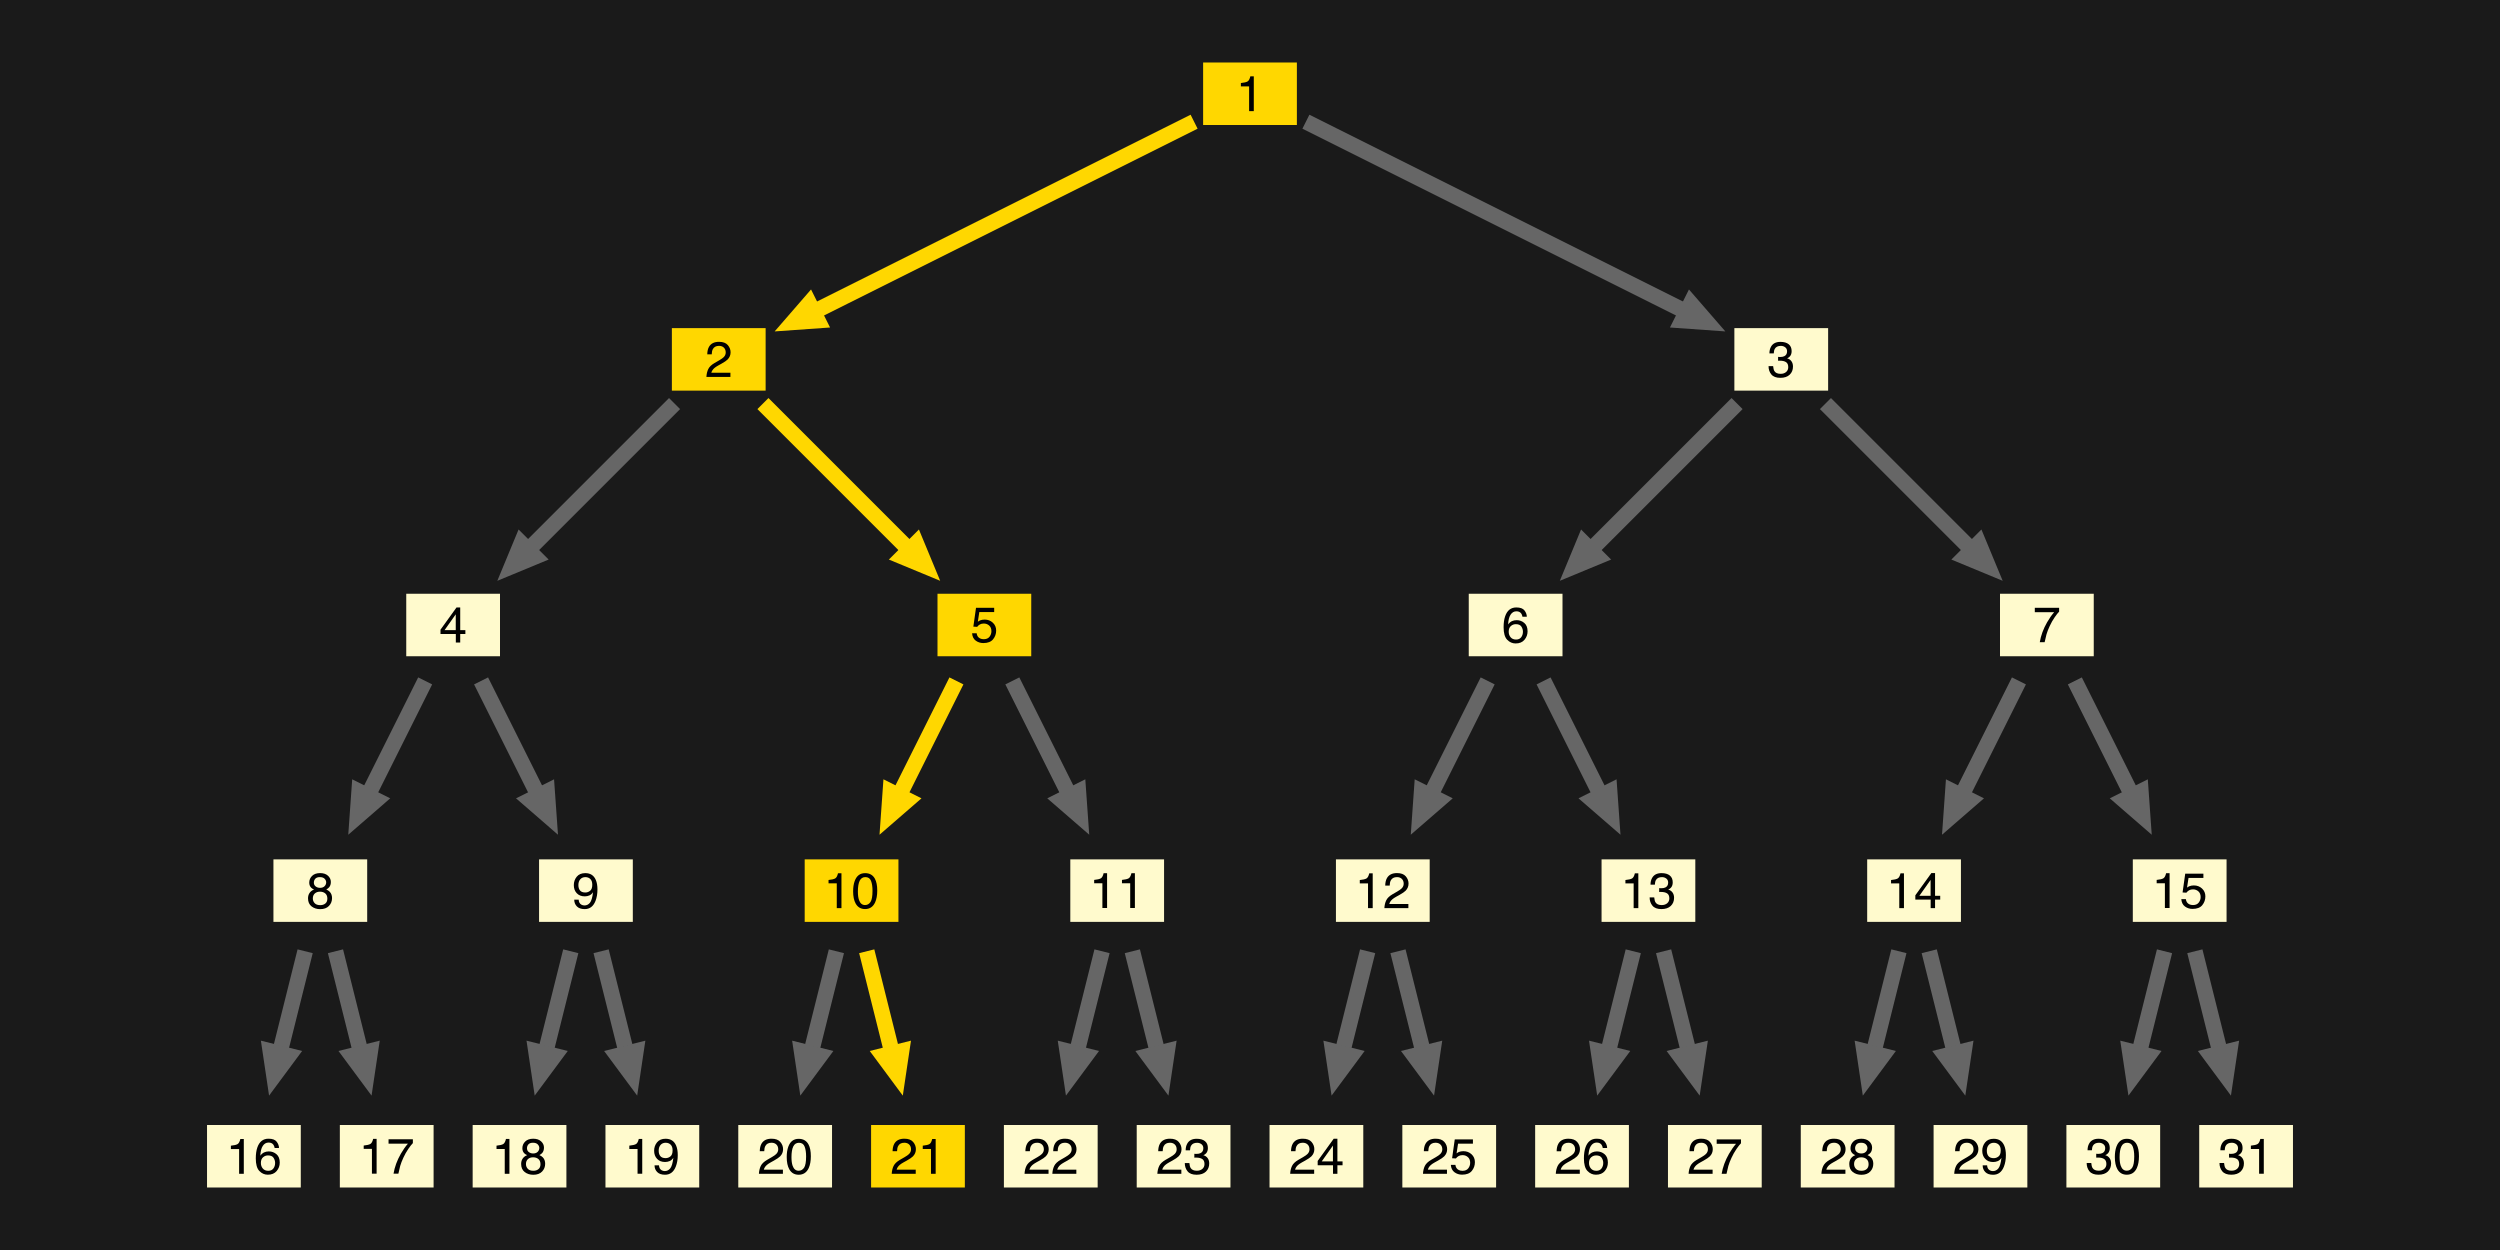 <?xml version="1.0" encoding="UTF-8"?>
<svg xmlns="http://www.w3.org/2000/svg" xmlns:xlink="http://www.w3.org/1999/xlink" width="800pt" height="400pt" viewBox="0 0 800 400" version="1.1">
<defs>
<g>
<symbol overflow="visible" id="glyph-4722350-0">
<path style="stroke:none;" d="M 0.516 0 L 0.516 -11.477 L 9.625 -11.477 L 9.625 0 Z M 8.188 -1.438 L 8.188 -10.039 L 1.953 -10.039 L 1.953 -1.438 Z M 8.188 -1.438 "/>
</symbol>
<symbol overflow="visible" id="glyph-4722350-1">
<path style="stroke:none;" d="M 1.531 -7.922 L 1.531 -9 C 2.547 -9.098 3.254 -9.266 3.656 -9.496 C 4.059 -9.727 4.355 -10.277 4.555 -11.141 L 5.664 -11.141 L 5.664 0 L 4.164 0 L 4.164 -7.922 Z M 1.531 -7.922 "/>
</symbol>
<symbol overflow="visible" id="glyph-4722350-2">
<path style="stroke:none;" d="M 0.5 0 C 0.551 -0.965 0.75 -1.801 1.098 -2.516 C 1.445 -3.23 2.121 -3.879 3.125 -4.461 L 4.625 -5.328 C 5.297 -5.719 5.77 -6.051 6.039 -6.328 C 6.465 -6.762 6.68 -7.254 6.68 -7.812 C 6.68 -8.465 6.484 -8.98 6.094 -9.363 C 5.703 -9.746 5.184 -9.938 4.531 -9.938 C 3.566 -9.938 2.902 -9.574 2.531 -8.844 C 2.332 -8.453 2.223 -7.91 2.203 -7.219 L 0.773 -7.219 C 0.789 -8.191 0.969 -8.988 1.312 -9.602 C 1.922 -10.684 2.996 -11.227 4.539 -11.227 C 5.82 -11.227 6.758 -10.879 7.348 -10.188 C 7.938 -9.496 8.234 -8.723 8.234 -7.875 C 8.234 -6.98 7.918 -6.215 7.289 -5.578 C 6.926 -5.207 6.27 -4.762 5.328 -4.234 L 4.258 -3.641 C 3.746 -3.359 3.348 -3.09 3.055 -2.836 C 2.535 -2.383 2.207 -1.879 2.07 -1.328 L 8.18 -1.328 L 8.18 0 Z M 0.5 0 "/>
</symbol>
<symbol overflow="visible" id="glyph-4722350-3">
<path style="stroke:none;" d="M 4.156 0.305 C 2.832 0.305 1.875 -0.059 1.277 -0.785 C 0.68 -1.512 0.383 -2.395 0.383 -3.438 L 1.852 -3.438 C 1.914 -2.715 2.051 -2.188 2.258 -1.859 C 2.621 -1.27 3.281 -0.977 4.234 -0.977 C 4.973 -0.977 5.566 -1.176 6.016 -1.57 C 6.465 -1.965 6.688 -2.477 6.688 -3.102 C 6.688 -3.871 6.453 -4.41 5.98 -4.719 C 5.508 -5.027 4.855 -5.18 4.016 -5.18 C 3.922 -5.18 3.828 -5.18 3.73 -5.176 C 3.633 -5.172 3.535 -5.168 3.438 -5.164 L 3.438 -6.406 C 3.582 -6.391 3.707 -6.379 3.805 -6.375 C 3.902 -6.371 4.012 -6.367 4.125 -6.367 C 4.652 -6.367 5.082 -6.449 5.422 -6.617 C 6.016 -6.91 6.312 -7.43 6.312 -8.18 C 6.312 -8.738 6.113 -9.168 5.719 -9.469 C 5.324 -9.77 4.863 -9.922 4.336 -9.922 C 3.398 -9.922 2.75 -9.609 2.391 -8.984 C 2.191 -8.641 2.082 -8.152 2.055 -7.516 L 0.664 -7.516 C 0.664 -8.348 0.832 -9.059 1.164 -9.641 C 1.738 -10.684 2.746 -11.203 4.188 -11.203 C 5.328 -11.203 6.211 -10.949 6.836 -10.441 C 7.461 -9.934 7.773 -9.199 7.773 -8.234 C 7.773 -7.547 7.59 -6.988 7.219 -6.562 C 6.988 -6.297 6.691 -6.09 6.328 -5.938 C 6.918 -5.777 7.375 -5.465 7.707 -5.004 C 8.039 -4.543 8.203 -3.98 8.203 -3.312 C 8.203 -2.246 7.852 -1.375 7.148 -0.703 C 6.445 -0.031 5.449 0.305 4.156 0.305 Z M 4.156 0.305 "/>
</symbol>
<symbol overflow="visible" id="glyph-4722350-4">
<path style="stroke:none;" d="M 5.289 -3.961 L 5.289 -9.031 L 1.703 -3.961 Z M 5.312 0 L 5.312 -2.734 L 0.406 -2.734 L 0.406 -4.109 L 5.531 -11.219 L 6.719 -11.219 L 6.719 -3.961 L 8.367 -3.961 L 8.367 -2.734 L 6.719 -2.734 L 6.719 0 Z M 5.312 0 "/>
</symbol>
<symbol overflow="visible" id="glyph-4722350-5">
<path style="stroke:none;" d="M 1.977 -2.852 C 2.07 -2.051 2.441 -1.496 3.094 -1.188 C 3.426 -1.031 3.812 -0.953 4.25 -0.953 C 5.082 -0.953 5.699 -1.219 6.102 -1.75 C 6.504 -2.281 6.703 -2.871 6.703 -3.516 C 6.703 -4.297 6.465 -4.902 5.988 -5.328 C 5.512 -5.754 4.941 -5.969 4.273 -5.969 C 3.789 -5.969 3.375 -5.875 3.027 -5.688 C 2.68 -5.5 2.387 -5.238 2.141 -4.906 L 0.922 -4.977 L 1.773 -11 L 7.586 -11 L 7.586 -9.641 L 2.828 -9.641 L 2.352 -6.531 C 2.613 -6.73 2.859 -6.879 3.094 -6.977 C 3.512 -7.148 3.992 -7.234 4.539 -7.234 C 5.566 -7.234 6.434 -6.902 7.148 -6.242 C 7.863 -5.582 8.219 -4.742 8.219 -3.727 C 8.219 -2.668 7.891 -1.738 7.238 -0.93 C 6.586 -0.121 5.543 0.281 4.109 0.281 C 3.199 0.281 2.391 0.023 1.691 -0.488 C 0.992 -1 0.598 -1.789 0.516 -2.852 Z M 1.977 -2.852 "/>
</symbol>
<symbol overflow="visible" id="glyph-4722350-6">
<path style="stroke:none;" d="M 4.68 -11.234 C 5.93 -11.234 6.801 -10.91 7.293 -10.262 C 7.785 -9.613 8.031 -8.945 8.031 -8.258 L 6.641 -8.258 C 6.559 -8.699 6.426 -9.047 6.242 -9.297 C 5.902 -9.766 5.391 -10 4.703 -10 C 3.918 -10 3.293 -9.637 2.828 -8.91 C 2.363 -8.184 2.105 -7.145 2.055 -5.789 C 2.379 -6.262 2.785 -6.617 3.273 -6.852 C 3.723 -7.059 4.223 -7.164 4.773 -7.164 C 5.711 -7.164 6.527 -6.863 7.227 -6.266 C 7.926 -5.668 8.273 -4.773 8.273 -3.586 C 8.273 -2.57 7.941 -1.672 7.281 -0.887 C 6.621 -0.102 5.676 0.289 4.453 0.289 C 3.406 0.289 2.504 -0.109 1.742 -0.902 C 0.98 -1.695 0.602 -3.035 0.602 -4.914 C 0.602 -6.305 0.77 -7.484 1.109 -8.453 C 1.762 -10.309 2.949 -11.234 4.68 -11.234 Z M 4.578 -0.961 C 5.316 -0.961 5.871 -1.211 6.238 -1.707 C 6.605 -2.203 6.789 -2.793 6.789 -3.469 C 6.789 -4.043 6.625 -4.586 6.297 -5.105 C 5.969 -5.625 5.371 -5.883 4.508 -5.883 C 3.902 -5.883 3.375 -5.684 2.918 -5.281 C 2.461 -4.879 2.234 -4.277 2.234 -3.469 C 2.234 -2.762 2.441 -2.164 2.855 -1.684 C 3.27 -1.203 3.844 -0.961 4.578 -0.961 Z M 4.578 -0.961 "/>
</symbol>
<symbol overflow="visible" id="glyph-4722350-7">
<path style="stroke:none;" d="M 8.367 -11 L 8.367 -9.773 C 8.008 -9.426 7.531 -8.816 6.934 -7.953 C 6.336 -7.09 5.809 -6.156 5.352 -5.156 C 4.898 -4.184 4.555 -3.293 4.32 -2.492 C 4.168 -1.977 3.973 -1.145 3.734 0 L 2.18 0 C 2.535 -2.137 3.316 -4.262 4.523 -6.375 C 5.238 -7.613 5.988 -8.684 6.773 -9.586 L 0.586 -9.586 L 0.586 -11 Z M 8.367 -11 "/>
</symbol>
<symbol overflow="visible" id="glyph-4722350-8">
<path style="stroke:none;" d="M 4.352 -6.5 C 4.973 -6.5 5.457 -6.672 5.805 -7.02 C 6.152 -7.367 6.328 -7.777 6.328 -8.258 C 6.328 -8.676 6.16 -9.059 5.828 -9.406 C 5.496 -9.754 4.988 -9.93 4.305 -9.93 C 3.629 -9.93 3.137 -9.754 2.836 -9.406 C 2.535 -9.059 2.383 -8.648 2.383 -8.18 C 2.383 -7.652 2.578 -7.242 2.969 -6.945 C 3.359 -6.648 3.82 -6.5 4.352 -6.5 Z M 4.438 -0.961 C 5.09 -0.961 5.629 -1.137 6.059 -1.488 C 6.488 -1.84 6.703 -2.363 6.703 -3.062 C 6.703 -3.785 6.48 -4.336 6.039 -4.711 C 5.598 -5.086 5.027 -5.273 4.336 -5.273 C 3.664 -5.273 3.117 -5.082 2.691 -4.699 C 2.266 -4.316 2.055 -3.785 2.055 -3.109 C 2.055 -2.527 2.25 -2.023 2.637 -1.598 C 3.023 -1.172 3.625 -0.961 4.438 -0.961 Z M 2.438 -5.961 C 2.047 -6.129 1.742 -6.324 1.523 -6.547 C 1.113 -6.965 0.906 -7.504 0.906 -8.172 C 0.906 -9.004 1.207 -9.723 1.812 -10.32 C 2.418 -10.918 3.273 -11.219 4.383 -11.219 C 5.457 -11.219 6.297 -10.938 6.906 -10.371 C 7.516 -9.805 7.82 -9.145 7.82 -8.391 C 7.82 -7.691 7.645 -7.129 7.289 -6.695 C 7.09 -6.449 6.785 -6.211 6.367 -5.977 C 6.832 -5.762 7.195 -5.52 7.461 -5.242 C 7.957 -4.723 8.203 -4.043 8.203 -3.211 C 8.203 -2.227 7.871 -1.391 7.211 -0.707 C 6.551 -0.023 5.613 0.32 4.406 0.32 C 3.316 0.32 2.398 0.023 1.645 -0.566 C 0.891 -1.156 0.516 -2.016 0.516 -3.141 C 0.516 -3.801 0.676 -4.375 1 -4.855 C 1.324 -5.336 1.801 -5.707 2.438 -5.961 Z M 2.438 -5.961 "/>
</symbol>
<symbol overflow="visible" id="glyph-4722350-9">
<path style="stroke:none;" d="M 2.125 -2.703 C 2.168 -1.926 2.465 -1.391 3.023 -1.094 C 3.309 -0.938 3.633 -0.859 3.992 -0.859 C 4.664 -0.859 5.238 -1.141 5.711 -1.699 C 6.184 -2.258 6.52 -3.395 6.719 -5.109 C 6.406 -4.613 6.02 -4.266 5.559 -4.066 C 5.098 -3.867 4.602 -3.766 4.07 -3.766 C 2.992 -3.766 2.141 -4.102 1.512 -4.773 C 0.883 -5.445 0.57 -6.309 0.57 -7.367 C 0.57 -8.383 0.879 -9.277 1.5 -10.047 C 2.121 -10.816 3.035 -11.203 4.242 -11.203 C 5.871 -11.203 6.996 -10.469 7.617 -9 C 7.961 -8.191 8.133 -7.184 8.133 -5.969 C 8.133 -4.598 7.926 -3.387 7.516 -2.328 C 6.832 -0.566 5.676 0.312 4.047 0.312 C 2.953 0.312 2.121 0.027 1.555 -0.547 C 0.988 -1.121 0.703 -1.84 0.703 -2.703 Z M 4.258 -5 C 4.816 -5 5.324 -5.184 5.785 -5.551 C 6.246 -5.918 6.477 -6.559 6.477 -7.477 C 6.477 -8.301 6.27 -8.914 5.855 -9.316 C 5.441 -9.719 4.914 -9.922 4.273 -9.922 C 3.586 -9.922 3.039 -9.691 2.637 -9.23 C 2.234 -8.77 2.031 -8.152 2.031 -7.383 C 2.031 -6.652 2.207 -6.074 2.562 -5.645 C 2.918 -5.215 3.48 -5 4.258 -5 Z M 4.258 -5 "/>
</symbol>
<symbol overflow="visible" id="glyph-4722350-10">
<path style="stroke:none;" d="M 4.328 -11.188 C 5.777 -11.188 6.824 -10.59 7.469 -9.398 C 7.969 -8.477 8.219 -7.215 8.219 -5.609 C 8.219 -4.09 7.992 -2.832 7.539 -1.836 C 6.883 -0.41 5.809 0.305 4.32 0.305 C 2.977 0.305 1.977 -0.277 1.32 -1.445 C 0.773 -2.418 0.5 -3.727 0.5 -5.367 C 0.5 -6.637 0.664 -7.73 0.992 -8.641 C 1.605 -10.34 2.719 -11.188 4.328 -11.188 Z M 4.312 -0.977 C 5.043 -0.977 5.621 -1.301 6.055 -1.945 C 6.488 -2.59 6.703 -3.793 6.703 -5.555 C 6.703 -6.824 6.547 -7.871 6.234 -8.691 C 5.922 -9.512 5.316 -9.922 4.414 -9.922 C 3.586 -9.922 2.98 -9.531 2.598 -8.754 C 2.215 -7.977 2.023 -6.828 2.023 -5.312 C 2.023 -4.172 2.145 -3.254 2.391 -2.562 C 2.766 -1.504 3.406 -0.977 4.312 -0.977 Z M 4.312 -0.977 "/>
</symbol>
</g>
</defs>
<g id="surface138">
<rect x="0" y="0" width="800" height="400" style="fill:rgb(10.196%,10.196%,10.196%);fill-opacity:1;stroke:none;"/>
<path style="fill:none;stroke-width:5;stroke-linecap:butt;stroke-linejoin:miter;stroke:rgb(100%,84.314%,0%);stroke-opacity:1;stroke-miterlimit:10;" d="M 382.113 38.945 C 341.844 59.078 301.578 79.211 261.312 99.344 "/>
<path style=" stroke:none;fill-rule:nonzero;fill:rgb(100%,84.314%,0%);fill-opacity:1;" d="M 265.621 104.797 L 247.887 106.055 L 259.535 92.625 "/>
<path style="fill:none;stroke-width:5;stroke-linecap:butt;stroke-linejoin:miter;stroke:rgb(40%,40%,40%);stroke-opacity:1;stroke-miterlimit:10;" d="M 417.887 38.945 C 458.156 59.078 498.422 79.211 538.688 99.344 "/>
<path style=" stroke:none;fill-rule:nonzero;fill:rgb(40%,40%,40%);fill-opacity:1;" d="M 540.465 92.625 L 552.113 106.055 L 534.379 104.797 "/>
<path style="fill:none;stroke-width:5;stroke-linecap:butt;stroke-linejoin:miter;stroke:rgb(40%,40%,40%);stroke-opacity:1;stroke-miterlimit:10;" d="M 215.859 129.141 C 200.734 144.266 185.609 159.391 170.484 174.516 "/>
<path style=" stroke:none;fill-rule:nonzero;fill:rgb(40%,40%,40%);fill-opacity:1;" d="M 175.566 179.055 L 159.141 185.859 L 165.945 169.434 "/>
<path style="fill:none;stroke-width:5;stroke-linecap:butt;stroke-linejoin:miter;stroke:rgb(100%,84.314%,0%);stroke-opacity:1;stroke-miterlimit:10;" d="M 244.141 129.141 C 259.266 144.266 274.391 159.391 289.516 174.516 "/>
<path style=" stroke:none;fill-rule:nonzero;fill:rgb(100%,84.314%,0%);fill-opacity:1;" d="M 294.055 169.434 L 300.859 185.859 L 284.434 179.055 "/>
<path style="fill:none;stroke-width:5;stroke-linecap:butt;stroke-linejoin:miter;stroke:rgb(40%,40%,40%);stroke-opacity:1;stroke-miterlimit:10;" d="M 555.859 129.141 C 540.734 144.266 525.609 159.391 510.484 174.516 "/>
<path style=" stroke:none;fill-rule:nonzero;fill:rgb(40%,40%,40%);fill-opacity:1;" d="M 515.566 179.055 L 499.141 185.859 L 505.945 169.434 "/>
<path style="fill:none;stroke-width:5;stroke-linecap:butt;stroke-linejoin:miter;stroke:rgb(40%,40%,40%);stroke-opacity:1;stroke-miterlimit:10;" d="M 584.141 129.141 C 599.266 144.266 614.391 159.391 629.516 174.516 "/>
<path style=" stroke:none;fill-rule:nonzero;fill:rgb(40%,40%,40%);fill-opacity:1;" d="M 634.055 169.434 L 640.859 185.859 L 624.434 179.055 "/>
<path style="fill:none;stroke-width:5;stroke-linecap:butt;stroke-linejoin:miter;stroke:rgb(40%,40%,40%);stroke-opacity:1;stroke-miterlimit:10;" d="M 136.055 217.887 C 130.23 229.539 124.406 241.188 118.582 252.836 "/>
<path style=" stroke:none;fill-rule:nonzero;fill:rgb(40%,40%,40%);fill-opacity:1;" d="M 124.875 255.465 L 111.445 267.113 L 112.703 249.379 "/>
<path style="fill:none;stroke-width:5;stroke-linecap:butt;stroke-linejoin:miter;stroke:rgb(40%,40%,40%);stroke-opacity:1;stroke-miterlimit:10;" d="M 153.945 217.887 C 159.77 229.539 165.594 241.188 171.418 252.836 "/>
<path style=" stroke:none;fill-rule:nonzero;fill:rgb(40%,40%,40%);fill-opacity:1;" d="M 177.297 249.379 L 178.555 267.113 L 165.125 255.465 "/>
<path style="fill:none;stroke-width:5;stroke-linecap:butt;stroke-linejoin:miter;stroke:rgb(100%,84.314%,0%);stroke-opacity:1;stroke-miterlimit:10;" d="M 306.055 217.887 C 300.23 229.539 294.406 241.188 288.582 252.836 "/>
<path style=" stroke:none;fill-rule:nonzero;fill:rgb(100%,84.314%,0%);fill-opacity:1;" d="M 294.875 255.465 L 281.445 267.113 L 282.703 249.379 "/>
<path style="fill:none;stroke-width:5;stroke-linecap:butt;stroke-linejoin:miter;stroke:rgb(40%,40%,40%);stroke-opacity:1;stroke-miterlimit:10;" d="M 323.945 217.887 C 329.77 229.539 335.594 241.188 341.418 252.836 "/>
<path style=" stroke:none;fill-rule:nonzero;fill:rgb(40%,40%,40%);fill-opacity:1;" d="M 347.297 249.379 L 348.555 267.113 L 335.125 255.465 "/>
<path style="fill:none;stroke-width:5;stroke-linecap:butt;stroke-linejoin:miter;stroke:rgb(40%,40%,40%);stroke-opacity:1;stroke-miterlimit:10;" d="M 476.055 217.887 C 470.23 229.539 464.406 241.188 458.582 252.836 "/>
<path style=" stroke:none;fill-rule:nonzero;fill:rgb(40%,40%,40%);fill-opacity:1;" d="M 464.875 255.465 L 451.445 267.113 L 452.703 249.379 "/>
<path style="fill:none;stroke-width:5;stroke-linecap:butt;stroke-linejoin:miter;stroke:rgb(40%,40%,40%);stroke-opacity:1;stroke-miterlimit:10;" d="M 493.945 217.887 C 499.77 229.539 505.594 241.188 511.418 252.836 "/>
<path style=" stroke:none;fill-rule:nonzero;fill:rgb(40%,40%,40%);fill-opacity:1;" d="M 517.297 249.379 L 518.555 267.113 L 505.125 255.465 "/>
<path style="fill:none;stroke-width:5;stroke-linecap:butt;stroke-linejoin:miter;stroke:rgb(40%,40%,40%);stroke-opacity:1;stroke-miterlimit:10;" d="M 646.055 217.887 C 640.23 229.539 634.406 241.188 628.582 252.836 "/>
<path style=" stroke:none;fill-rule:nonzero;fill:rgb(40%,40%,40%);fill-opacity:1;" d="M 634.875 255.465 L 621.445 267.113 L 622.703 249.379 "/>
<path style="fill:none;stroke-width:5;stroke-linecap:butt;stroke-linejoin:miter;stroke:rgb(40%,40%,40%);stroke-opacity:1;stroke-miterlimit:10;" d="M 663.945 217.887 C 669.77 229.539 675.594 241.188 681.418 252.836 "/>
<path style=" stroke:none;fill-rule:nonzero;fill:rgb(40%,40%,40%);fill-opacity:1;" d="M 687.297 249.379 L 688.555 267.113 L 675.125 255.465 "/>
<path style="fill:none;stroke-width:5;stroke-linecap:butt;stroke-linejoin:miter;stroke:rgb(40%,40%,40%);stroke-opacity:1;stroke-miterlimit:10;" d="M 97.648 304.402 C 95.109 314.566 92.566 324.727 90.027 334.891 "/>
<path style=" stroke:none;fill-rule:nonzero;fill:rgb(40%,40%,40%);fill-opacity:1;" d="M 96.684 336.312 L 86.102 350.598 L 83.484 333.012 "/>
<path style="fill:none;stroke-width:5;stroke-linecap:butt;stroke-linejoin:miter;stroke:rgb(40%,40%,40%);stroke-opacity:1;stroke-miterlimit:10;" d="M 107.352 304.402 C 109.891 314.566 112.434 324.727 114.973 334.891 "/>
<path style=" stroke:none;fill-rule:nonzero;fill:rgb(40%,40%,40%);fill-opacity:1;" d="M 121.516 333.012 L 118.898 350.598 L 108.316 336.312 "/>
<path style="fill:none;stroke-width:5;stroke-linecap:butt;stroke-linejoin:miter;stroke:rgb(40%,40%,40%);stroke-opacity:1;stroke-miterlimit:10;" d="M 182.648 304.402 C 180.109 314.566 177.566 324.727 175.027 334.891 "/>
<path style=" stroke:none;fill-rule:nonzero;fill:rgb(40%,40%,40%);fill-opacity:1;" d="M 181.684 336.312 L 171.102 350.598 L 168.484 333.012 "/>
<path style="fill:none;stroke-width:5;stroke-linecap:butt;stroke-linejoin:miter;stroke:rgb(40%,40%,40%);stroke-opacity:1;stroke-miterlimit:10;" d="M 192.352 304.402 C 194.891 314.566 197.434 324.727 199.973 334.891 "/>
<path style=" stroke:none;fill-rule:nonzero;fill:rgb(40%,40%,40%);fill-opacity:1;" d="M 206.516 333.012 L 203.898 350.598 L 193.316 336.312 "/>
<path style="fill:none;stroke-width:5;stroke-linecap:butt;stroke-linejoin:miter;stroke:rgb(40%,40%,40%);stroke-opacity:1;stroke-miterlimit:10;" d="M 267.648 304.402 C 265.109 314.566 262.566 324.727 260.027 334.891 "/>
<path style=" stroke:none;fill-rule:nonzero;fill:rgb(40%,40%,40%);fill-opacity:1;" d="M 266.684 336.312 L 256.102 350.598 L 253.484 333.012 "/>
<path style="fill:none;stroke-width:5;stroke-linecap:butt;stroke-linejoin:miter;stroke:rgb(100%,84.314%,0%);stroke-opacity:1;stroke-miterlimit:10;" d="M 277.352 304.402 C 279.891 314.566 282.434 324.727 284.973 334.891 "/>
<path style=" stroke:none;fill-rule:nonzero;fill:rgb(100%,84.314%,0%);fill-opacity:1;" d="M 291.516 333.012 L 288.898 350.598 L 278.316 336.312 "/>
<path style="fill:none;stroke-width:5;stroke-linecap:butt;stroke-linejoin:miter;stroke:rgb(40%,40%,40%);stroke-opacity:1;stroke-miterlimit:10;" d="M 352.648 304.402 C 350.109 314.566 347.566 324.727 345.027 334.891 "/>
<path style=" stroke:none;fill-rule:nonzero;fill:rgb(40%,40%,40%);fill-opacity:1;" d="M 351.684 336.312 L 341.102 350.598 L 338.484 333.012 "/>
<path style="fill:none;stroke-width:5;stroke-linecap:butt;stroke-linejoin:miter;stroke:rgb(40%,40%,40%);stroke-opacity:1;stroke-miterlimit:10;" d="M 362.352 304.402 C 364.891 314.566 367.434 324.727 369.973 334.891 "/>
<path style=" stroke:none;fill-rule:nonzero;fill:rgb(40%,40%,40%);fill-opacity:1;" d="M 376.516 333.012 L 373.898 350.598 L 363.316 336.312 "/>
<path style="fill:none;stroke-width:5;stroke-linecap:butt;stroke-linejoin:miter;stroke:rgb(40%,40%,40%);stroke-opacity:1;stroke-miterlimit:10;" d="M 437.648 304.402 C 435.109 314.566 432.566 324.727 430.027 334.891 "/>
<path style=" stroke:none;fill-rule:nonzero;fill:rgb(40%,40%,40%);fill-opacity:1;" d="M 436.684 336.312 L 426.102 350.598 L 423.484 333.012 "/>
<path style="fill:none;stroke-width:5;stroke-linecap:butt;stroke-linejoin:miter;stroke:rgb(40%,40%,40%);stroke-opacity:1;stroke-miterlimit:10;" d="M 447.352 304.402 C 449.891 314.566 452.434 324.727 454.973 334.891 "/>
<path style=" stroke:none;fill-rule:nonzero;fill:rgb(40%,40%,40%);fill-opacity:1;" d="M 461.516 333.012 L 458.898 350.598 L 448.316 336.312 "/>
<path style="fill:none;stroke-width:5;stroke-linecap:butt;stroke-linejoin:miter;stroke:rgb(40%,40%,40%);stroke-opacity:1;stroke-miterlimit:10;" d="M 522.648 304.402 C 520.109 314.566 517.566 324.727 515.027 334.891 "/>
<path style=" stroke:none;fill-rule:nonzero;fill:rgb(40%,40%,40%);fill-opacity:1;" d="M 521.684 336.312 L 511.102 350.598 L 508.484 333.012 "/>
<path style="fill:none;stroke-width:5;stroke-linecap:butt;stroke-linejoin:miter;stroke:rgb(40%,40%,40%);stroke-opacity:1;stroke-miterlimit:10;" d="M 532.352 304.402 C 534.891 314.566 537.434 324.727 539.973 334.891 "/>
<path style=" stroke:none;fill-rule:nonzero;fill:rgb(40%,40%,40%);fill-opacity:1;" d="M 546.516 333.012 L 543.898 350.598 L 533.316 336.312 "/>
<path style="fill:none;stroke-width:5;stroke-linecap:butt;stroke-linejoin:miter;stroke:rgb(40%,40%,40%);stroke-opacity:1;stroke-miterlimit:10;" d="M 607.648 304.402 C 605.109 314.566 602.566 324.727 600.027 334.891 "/>
<path style=" stroke:none;fill-rule:nonzero;fill:rgb(40%,40%,40%);fill-opacity:1;" d="M 606.684 336.312 L 596.102 350.598 L 593.484 333.012 "/>
<path style="fill:none;stroke-width:5;stroke-linecap:butt;stroke-linejoin:miter;stroke:rgb(40%,40%,40%);stroke-opacity:1;stroke-miterlimit:10;" d="M 617.352 304.402 C 619.891 314.566 622.434 324.727 624.973 334.891 "/>
<path style=" stroke:none;fill-rule:nonzero;fill:rgb(40%,40%,40%);fill-opacity:1;" d="M 631.516 333.012 L 628.898 350.598 L 618.316 336.312 "/>
<path style="fill:none;stroke-width:5;stroke-linecap:butt;stroke-linejoin:miter;stroke:rgb(40%,40%,40%);stroke-opacity:1;stroke-miterlimit:10;" d="M 692.648 304.402 C 690.109 314.566 687.566 324.727 685.027 334.891 "/>
<path style=" stroke:none;fill-rule:nonzero;fill:rgb(40%,40%,40%);fill-opacity:1;" d="M 691.684 336.312 L 681.102 350.598 L 678.484 333.012 "/>
<path style="fill:none;stroke-width:5;stroke-linecap:butt;stroke-linejoin:miter;stroke:rgb(40%,40%,40%);stroke-opacity:1;stroke-miterlimit:10;" d="M 702.352 304.402 C 704.891 314.566 707.434 324.727 709.973 334.891 "/>
<path style=" stroke:none;fill-rule:nonzero;fill:rgb(40%,40%,40%);fill-opacity:1;" d="M 716.516 333.012 L 713.898 350.598 L 703.316 336.312 "/>
<path style=" stroke:none;fill-rule:nonzero;fill:rgb(100%,84.314%,0%);fill-opacity:1;" d="M 385 40 L 385 20 L 415 20 L 415 40 Z M 385 40 "/>
<g style="fill:rgb(0%,0%,0%);fill-opacity:1;">
  <use xlink:href="#glyph-4722350-1" x="395.551" y="35.57"/>
</g>
<path style=" stroke:none;fill-rule:nonzero;fill:rgb(100%,84.314%,0%);fill-opacity:1;" d="M 215 125 L 215 105 L 245 105 L 245 125 Z M 215 125 "/>
<g style="fill:rgb(0%,0%,0%);fill-opacity:1;">
  <use xlink:href="#glyph-4722350-2" x="225.551" y="120.613"/>
</g>
<path style=" stroke:none;fill-rule:nonzero;fill:rgb(100%,98.039%,80.392%);fill-opacity:1;" d="M 555 125 L 555 105 L 585 105 L 585 125 Z M 555 125 "/>
<g style="fill:rgb(0%,0%,0%);fill-opacity:1;">
  <use xlink:href="#glyph-4722350-3" x="565.551" y="120.602"/>
</g>
<path style=" stroke:none;fill-rule:nonzero;fill:rgb(100%,98.039%,80.392%);fill-opacity:1;" d="M 130 210 L 130 190 L 160 190 L 160 210 Z M 130 210 "/>
<g style="fill:rgb(0%,0%,0%);fill-opacity:1;">
  <use xlink:href="#glyph-4722350-4" x="140.551" y="205.609"/>
</g>
<path style=" stroke:none;fill-rule:nonzero;fill:rgb(100%,84.314%,0%);fill-opacity:1;" d="M 300 210 L 300 190 L 330 190 L 330 210 Z M 300 210 "/>
<g style="fill:rgb(0%,0%,0%);fill-opacity:1;">
  <use xlink:href="#glyph-4722350-5" x="310.551" y="205.5"/>
</g>
<path style=" stroke:none;fill-rule:nonzero;fill:rgb(100%,98.039%,80.392%);fill-opacity:1;" d="M 470 210 L 470 190 L 500 190 L 500 210 Z M 470 210 "/>
<g style="fill:rgb(0%,0%,0%);fill-opacity:1;">
  <use xlink:href="#glyph-4722350-6" x="480.551" y="205.617"/>
</g>
<path style=" stroke:none;fill-rule:nonzero;fill:rgb(100%,98.039%,80.392%);fill-opacity:1;" d="M 640 210 L 640 190 L 670 190 L 670 210 Z M 640 210 "/>
<g style="fill:rgb(0%,0%,0%);fill-opacity:1;">
  <use xlink:href="#glyph-4722350-7" x="650.551" y="205.5"/>
</g>
<path style=" stroke:none;fill-rule:nonzero;fill:rgb(100%,98.039%,80.392%);fill-opacity:1;" d="M 87.5 295 L 87.5 275 L 117.5 275 L 117.5 295 Z M 87.5 295 "/>
<g style="fill:rgb(0%,0%,0%);fill-opacity:1;">
  <use xlink:href="#glyph-4722350-8" x="98.051" y="290.609"/>
</g>
<path style=" stroke:none;fill-rule:nonzero;fill:rgb(100%,98.039%,80.392%);fill-opacity:1;" d="M 172.5 295 L 172.5 275 L 202.5 275 L 202.5 295 Z M 172.5 295 "/>
<g style="fill:rgb(0%,0%,0%);fill-opacity:1;">
  <use xlink:href="#glyph-4722350-9" x="183.051" y="290.602"/>
</g>
<path style=" stroke:none;fill-rule:nonzero;fill:rgb(100%,84.314%,0%);fill-opacity:1;" d="M 257.5 295 L 257.5 275 L 287.5 275 L 287.5 295 Z M 257.5 295 "/>
<g style="fill:rgb(0%,0%,0%);fill-opacity:1;">
  <use xlink:href="#glyph-4722350-1" x="263.602" y="290.594"/>
  <use xlink:href="#glyph-4722350-10" x="272.5" y="290.594"/>
</g>
<path style=" stroke:none;fill-rule:nonzero;fill:rgb(100%,98.039%,80.392%);fill-opacity:1;" d="M 342.5 295 L 342.5 275 L 372.5 275 L 372.5 295 Z M 342.5 295 "/>
<g style="fill:rgb(0%,0%,0%);fill-opacity:1;">
  <use xlink:href="#glyph-4722350-1" x="348.602" y="290.57"/>
  <use xlink:href="#glyph-4722350-1" x="357.5" y="290.57"/>
</g>
<path style=" stroke:none;fill-rule:nonzero;fill:rgb(100%,98.039%,80.392%);fill-opacity:1;" d="M 427.5 295 L 427.5 275 L 457.5 275 L 457.5 295 Z M 427.5 295 "/>
<g style="fill:rgb(0%,0%,0%);fill-opacity:1;">
  <use xlink:href="#glyph-4722350-1" x="433.602" y="290.613"/>
  <use xlink:href="#glyph-4722350-2" x="442.5" y="290.613"/>
</g>
<path style=" stroke:none;fill-rule:nonzero;fill:rgb(100%,98.039%,80.392%);fill-opacity:1;" d="M 512.5 295 L 512.5 275 L 542.5 275 L 542.5 295 Z M 512.5 295 "/>
<g style="fill:rgb(0%,0%,0%);fill-opacity:1;">
  <use xlink:href="#glyph-4722350-1" x="518.602" y="290.602"/>
  <use xlink:href="#glyph-4722350-3" x="527.5" y="290.602"/>
</g>
<path style=" stroke:none;fill-rule:nonzero;fill:rgb(100%,98.039%,80.392%);fill-opacity:1;" d="M 597.5 295 L 597.5 275 L 627.5 275 L 627.5 295 Z M 597.5 295 "/>
<g style="fill:rgb(0%,0%,0%);fill-opacity:1;">
  <use xlink:href="#glyph-4722350-1" x="603.602" y="290.609"/>
  <use xlink:href="#glyph-4722350-4" x="612.5" y="290.609"/>
</g>
<path style=" stroke:none;fill-rule:nonzero;fill:rgb(100%,98.039%,80.392%);fill-opacity:1;" d="M 682.5 295 L 682.5 275 L 712.5 275 L 712.5 295 Z M 682.5 295 "/>
<g style="fill:rgb(0%,0%,0%);fill-opacity:1;">
  <use xlink:href="#glyph-4722350-1" x="688.602" y="290.57"/>
  <use xlink:href="#glyph-4722350-5" x="697.5" y="290.57"/>
</g>
<path style=" stroke:none;fill-rule:nonzero;fill:rgb(100%,98.039%,80.392%);fill-opacity:1;" d="M 66.25 380 L 66.25 360 L 96.25 360 L 96.25 380 Z M 66.25 380 "/>
<g style="fill:rgb(0%,0%,0%);fill-opacity:1;">
  <use xlink:href="#glyph-4722350-1" x="72.352" y="375.617"/>
  <use xlink:href="#glyph-4722350-6" x="81.25" y="375.617"/>
</g>
<path style=" stroke:none;fill-rule:nonzero;fill:rgb(100%,98.039%,80.392%);fill-opacity:1;" d="M 108.75 380 L 108.75 360 L 138.75 360 L 138.75 380 Z M 108.75 380 "/>
<g style="fill:rgb(0%,0%,0%);fill-opacity:1;">
  <use xlink:href="#glyph-4722350-1" x="114.852" y="375.57"/>
  <use xlink:href="#glyph-4722350-7" x="123.75" y="375.57"/>
</g>
<path style=" stroke:none;fill-rule:nonzero;fill:rgb(100%,98.039%,80.392%);fill-opacity:1;" d="M 151.25 380 L 151.25 360 L 181.25 360 L 181.25 380 Z M 151.25 380 "/>
<g style="fill:rgb(0%,0%,0%);fill-opacity:1;">
  <use xlink:href="#glyph-4722350-1" x="157.352" y="375.609"/>
  <use xlink:href="#glyph-4722350-8" x="166.25" y="375.609"/>
</g>
<path style=" stroke:none;fill-rule:nonzero;fill:rgb(100%,98.039%,80.392%);fill-opacity:1;" d="M 193.75 380 L 193.75 360 L 223.75 360 L 223.75 380 Z M 193.75 380 "/>
<g style="fill:rgb(0%,0%,0%);fill-opacity:1;">
  <use xlink:href="#glyph-4722350-1" x="199.852" y="375.602"/>
  <use xlink:href="#glyph-4722350-9" x="208.75" y="375.602"/>
</g>
<path style=" stroke:none;fill-rule:nonzero;fill:rgb(100%,98.039%,80.392%);fill-opacity:1;" d="M 236.25 380 L 236.25 360 L 266.25 360 L 266.25 380 Z M 236.25 380 "/>
<g style="fill:rgb(0%,0%,0%);fill-opacity:1;">
  <use xlink:href="#glyph-4722350-2" x="242.352" y="375.613"/>
  <use xlink:href="#glyph-4722350-10" x="251.25" y="375.613"/>
</g>
<path style=" stroke:none;fill-rule:nonzero;fill:rgb(100%,84.314%,0%);fill-opacity:1;" d="M 278.75 380 L 278.75 360 L 308.75 360 L 308.75 380 Z M 278.75 380 "/>
<g style="fill:rgb(0%,0%,0%);fill-opacity:1;">
  <use xlink:href="#glyph-4722350-2" x="284.852" y="375.613"/>
  <use xlink:href="#glyph-4722350-1" x="293.75" y="375.613"/>
</g>
<path style=" stroke:none;fill-rule:nonzero;fill:rgb(100%,98.039%,80.392%);fill-opacity:1;" d="M 321.25 380 L 321.25 360 L 351.25 360 L 351.25 380 Z M 321.25 380 "/>
<g style="fill:rgb(0%,0%,0%);fill-opacity:1;">
  <use xlink:href="#glyph-4722350-2" x="327.352" y="375.613"/>
  <use xlink:href="#glyph-4722350-2" x="336.25" y="375.613"/>
</g>
<path style=" stroke:none;fill-rule:nonzero;fill:rgb(100%,98.039%,80.392%);fill-opacity:1;" d="M 363.75 380 L 363.75 360 L 393.75 360 L 393.75 380 Z M 363.75 380 "/>
<g style="fill:rgb(0%,0%,0%);fill-opacity:1;">
  <use xlink:href="#glyph-4722350-2" x="369.852" y="375.613"/>
  <use xlink:href="#glyph-4722350-3" x="378.75" y="375.613"/>
</g>
<path style=" stroke:none;fill-rule:nonzero;fill:rgb(100%,98.039%,80.392%);fill-opacity:1;" d="M 406.25 380 L 406.25 360 L 436.25 360 L 436.25 380 Z M 406.25 380 "/>
<g style="fill:rgb(0%,0%,0%);fill-opacity:1;">
  <use xlink:href="#glyph-4722350-2" x="412.352" y="375.613"/>
  <use xlink:href="#glyph-4722350-4" x="421.25" y="375.613"/>
</g>
<path style=" stroke:none;fill-rule:nonzero;fill:rgb(100%,98.039%,80.392%);fill-opacity:1;" d="M 448.75 380 L 448.75 360 L 478.75 360 L 478.75 380 Z M 448.75 380 "/>
<g style="fill:rgb(0%,0%,0%);fill-opacity:1;">
  <use xlink:href="#glyph-4722350-2" x="454.852" y="375.613"/>
  <use xlink:href="#glyph-4722350-5" x="463.75" y="375.613"/>
</g>
<path style=" stroke:none;fill-rule:nonzero;fill:rgb(100%,98.039%,80.392%);fill-opacity:1;" d="M 491.25 380 L 491.25 360 L 521.25 360 L 521.25 380 Z M 491.25 380 "/>
<g style="fill:rgb(0%,0%,0%);fill-opacity:1;">
  <use xlink:href="#glyph-4722350-2" x="497.352" y="375.617"/>
  <use xlink:href="#glyph-4722350-6" x="506.25" y="375.617"/>
</g>
<path style=" stroke:none;fill-rule:nonzero;fill:rgb(100%,98.039%,80.392%);fill-opacity:1;" d="M 533.75 380 L 533.75 360 L 563.75 360 L 563.75 380 Z M 533.75 380 "/>
<g style="fill:rgb(0%,0%,0%);fill-opacity:1;">
  <use xlink:href="#glyph-4722350-2" x="539.852" y="375.613"/>
  <use xlink:href="#glyph-4722350-7" x="548.75" y="375.613"/>
</g>
<path style=" stroke:none;fill-rule:nonzero;fill:rgb(100%,98.039%,80.392%);fill-opacity:1;" d="M 576.25 380 L 576.25 360 L 606.25 360 L 606.25 380 Z M 576.25 380 "/>
<g style="fill:rgb(0%,0%,0%);fill-opacity:1;">
  <use xlink:href="#glyph-4722350-2" x="582.352" y="375.613"/>
  <use xlink:href="#glyph-4722350-8" x="591.25" y="375.613"/>
</g>
<path style=" stroke:none;fill-rule:nonzero;fill:rgb(100%,98.039%,80.392%);fill-opacity:1;" d="M 618.75 380 L 618.75 360 L 648.75 360 L 648.75 380 Z M 618.75 380 "/>
<g style="fill:rgb(0%,0%,0%);fill-opacity:1;">
  <use xlink:href="#glyph-4722350-2" x="624.852" y="375.613"/>
  <use xlink:href="#glyph-4722350-9" x="633.75" y="375.613"/>
</g>
<path style=" stroke:none;fill-rule:nonzero;fill:rgb(100%,98.039%,80.392%);fill-opacity:1;" d="M 661.25 380 L 661.25 360 L 691.25 360 L 691.25 380 Z M 661.25 380 "/>
<g style="fill:rgb(0%,0%,0%);fill-opacity:1;">
  <use xlink:href="#glyph-4722350-3" x="667.352" y="375.602"/>
  <use xlink:href="#glyph-4722350-10" x="676.25" y="375.602"/>
</g>
<path style=" stroke:none;fill-rule:nonzero;fill:rgb(100%,98.039%,80.392%);fill-opacity:1;" d="M 703.75 380 L 703.75 360 L 733.75 360 L 733.75 380 Z M 703.75 380 "/>
<g style="fill:rgb(0%,0%,0%);fill-opacity:1;">
  <use xlink:href="#glyph-4722350-3" x="709.852" y="375.602"/>
  <use xlink:href="#glyph-4722350-1" x="718.75" y="375.602"/>
</g>
</g>
</svg>
